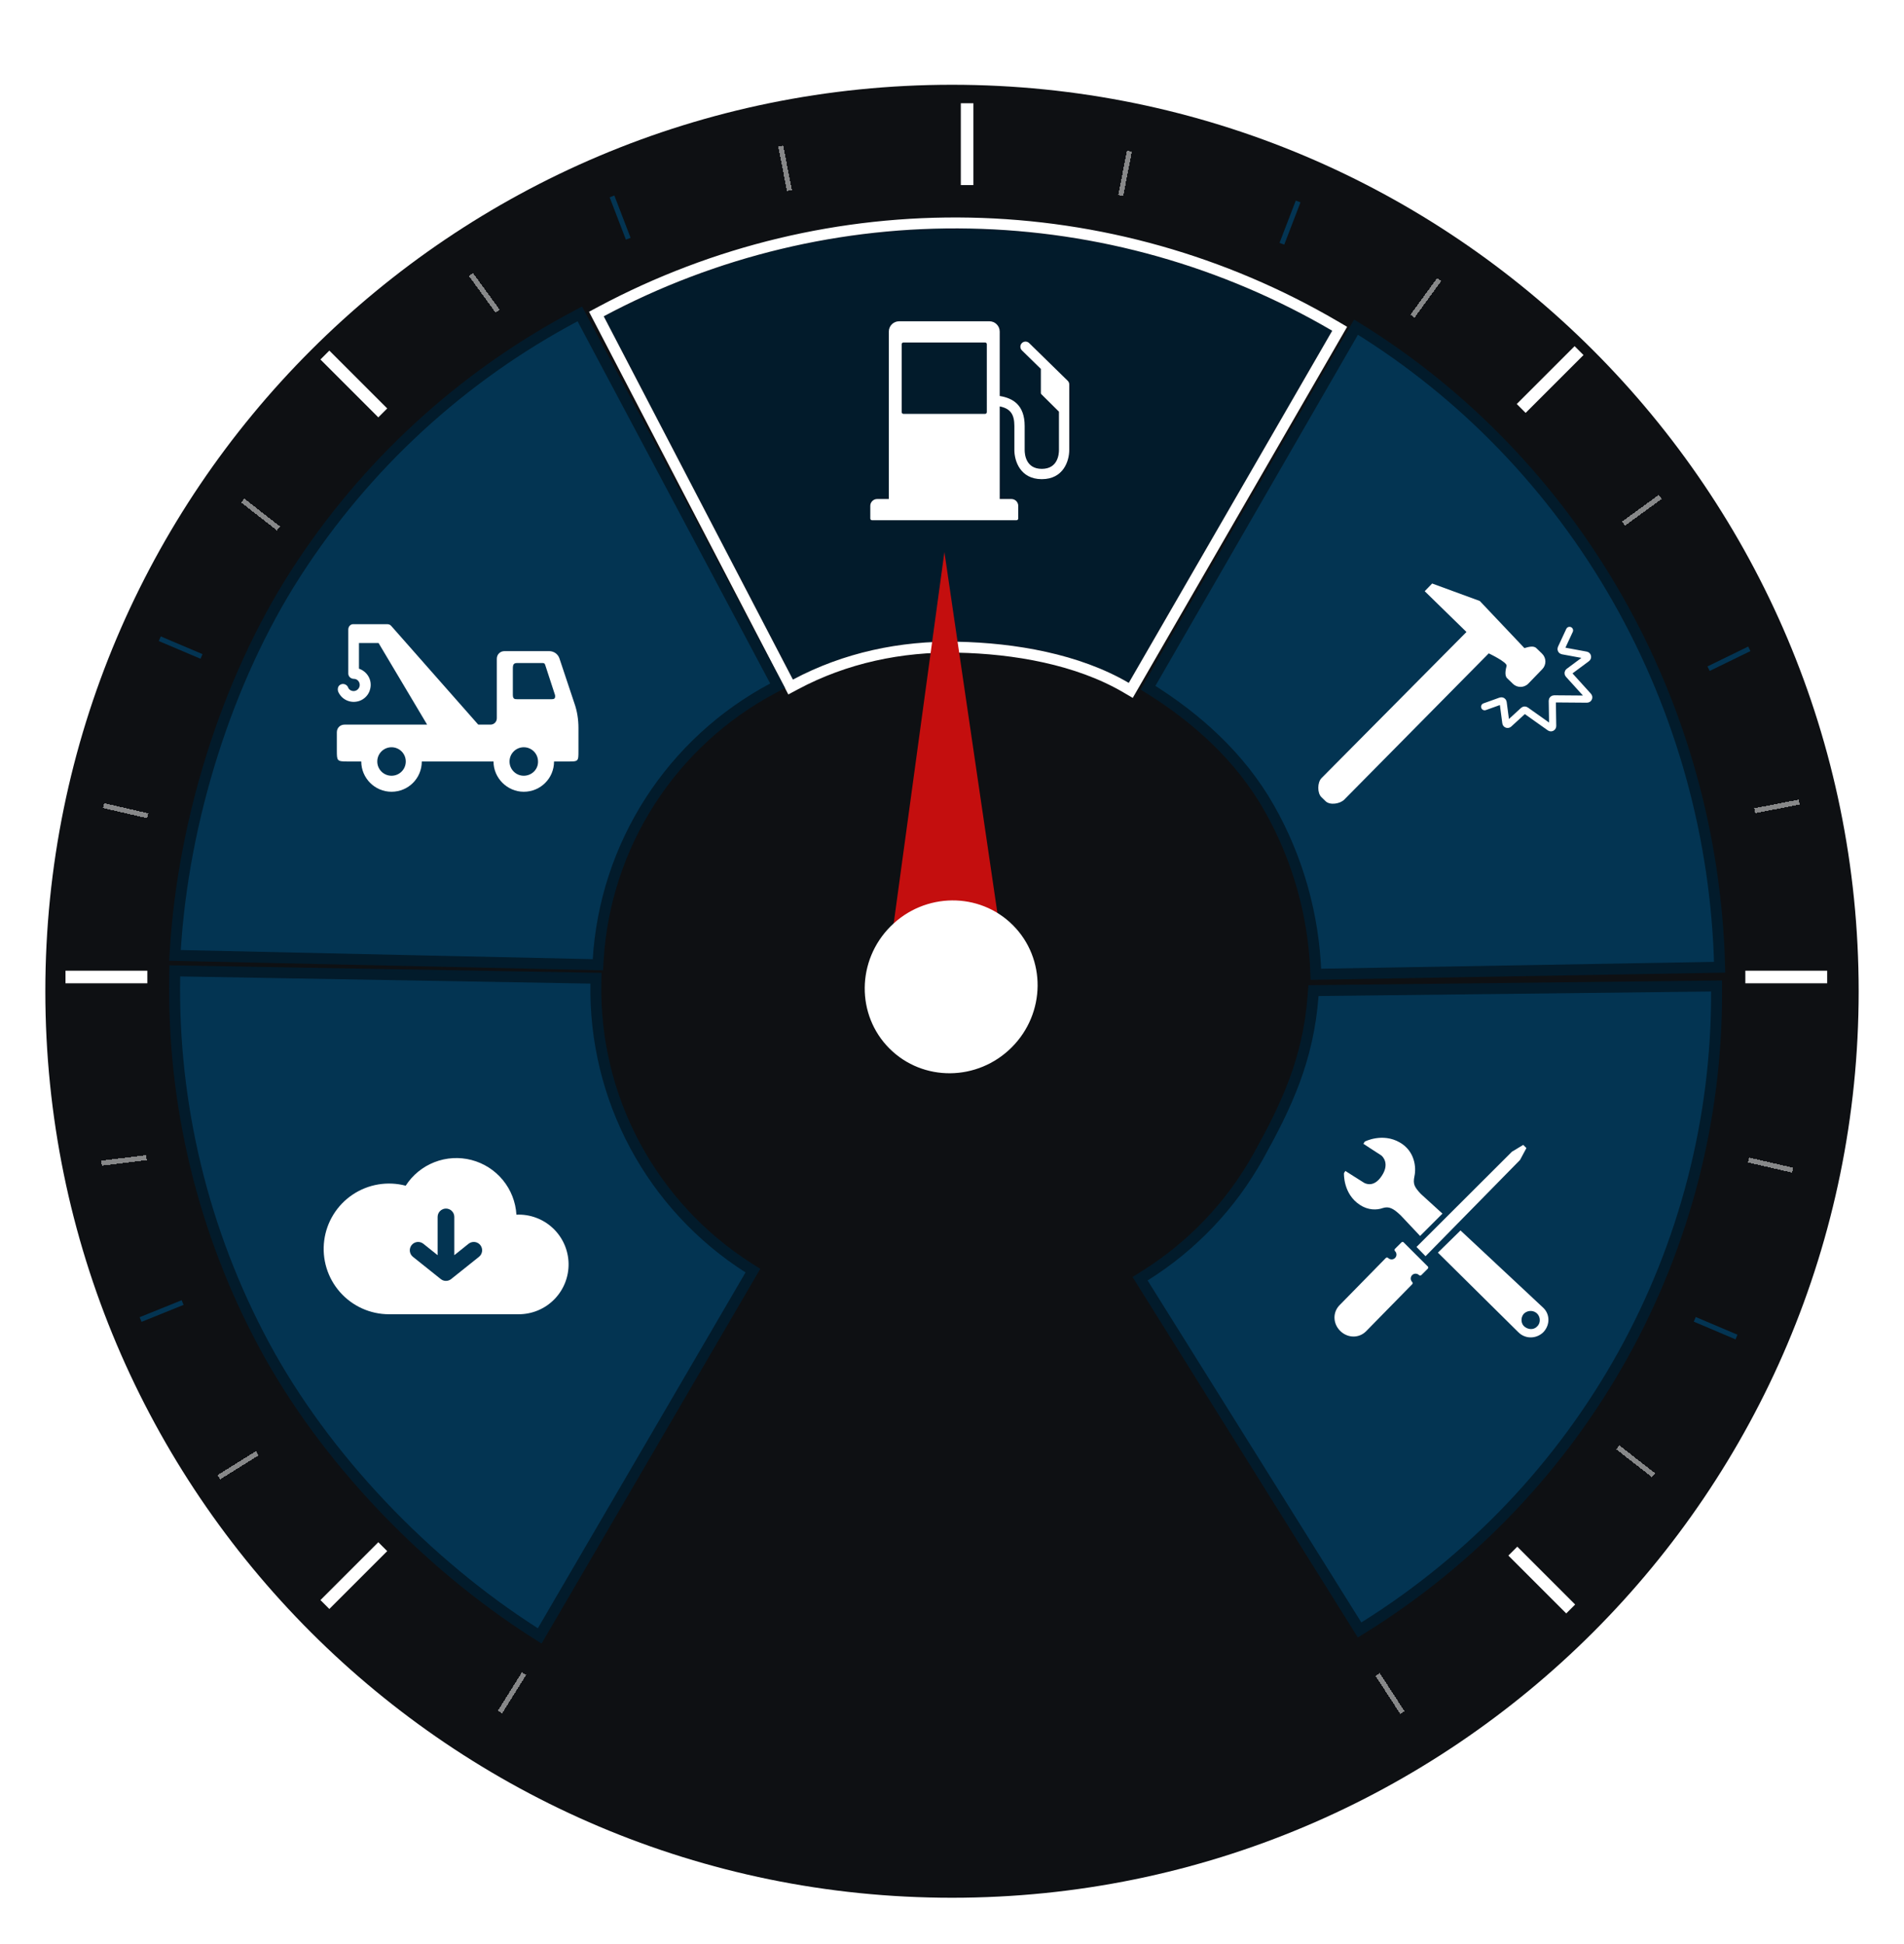 <svg width="756" height="772" viewBox="0 0 756 772" fill="none" xmlns="http://www.w3.org/2000/svg">
<g filter="url(#filter0_d_710_976)">
<path d="M743 390.001C743 591.585 579.584 755.001 378 755.001C176.416 755.001 13 591.585 13 390.001C13 188.418 176.416 25.002 378 25.002C579.584 25.002 743 188.418 743 390.001Z" fill="white" fill-opacity="0.6" shape-rendering="crispEdges"/>
</g>
<g filter="url(#filter1_d_710_976)">
<path d="M738 390.001C738 588.824 576.823 750.001 378 750.001C179.177 750.001 18 588.824 18 390.001C18 191.179 179.177 30.002 378 30.002C576.823 30.002 738 191.179 738 390.001Z" fill="#0E1013"/>
</g>
<path d="M381.5 71.001V73.501H386.5V71.001H381.5ZM381.5 41.002V71.001H386.5V41.002H381.5Z" fill="white"/>
<path d="M56 390.5H58.5V385.5H56V390.5ZM26 390.5H56V385.5H26V390.5Z" fill="white"/>
<path d="M148.445 163.981L150.213 165.749L153.749 162.213L151.981 160.445L148.445 163.981ZM127.232 142.768L148.445 163.981L151.981 160.445L130.768 139.232L127.232 142.768Z" fill="white"/>
<path d="M626.981 142.768L628.749 141L625.213 137.464L623.445 139.232L626.981 142.768ZM605.768 163.981L626.981 142.768L623.445 139.232L602.232 160.445L605.768 163.981Z" fill="white"/>
<path d="M620.125 638.978L621.893 640.746L625.428 637.211L623.661 635.443L620.125 638.978ZM598.912 617.765L620.125 638.978L623.661 635.443L602.447 614.23L598.912 617.765Z" fill="white"/>
<path d="M151.981 617.768L153.749 616L150.213 612.464L148.445 614.232L151.981 617.768ZM130.768 638.981L151.981 617.768L148.445 614.232L127.232 635.445L130.768 638.981Z" fill="white"/>
<path d="M723 390.5H725.5V385.5H723V390.5ZM693 390.5H723V385.5H693V390.5Z" fill="white"/>
<path d="M537.075 544.501H532.159V520.937H545.665V525.031H537.075V531.107H545.069V535.185H537.075V544.501ZM569.455 520.937V536.184C569.455 537.807 569.095 539.273 568.375 540.584C567.666 541.884 566.586 542.916 565.135 543.679C563.696 544.442 561.88 544.823 559.688 544.823C556.572 544.823 554.197 544.028 552.564 542.438C550.93 540.847 550.114 538.741 550.114 536.12V520.937H555.094V535.362C555.094 537.307 555.492 538.672 556.287 539.456C557.082 540.24 558.259 540.633 559.817 540.633C560.913 540.633 561.799 540.444 562.476 540.068C563.164 539.692 563.669 539.112 563.991 538.328C564.313 537.543 564.475 536.544 564.475 535.33V520.937H569.455ZM588.796 544.501H575.225V520.937H588.796V525.031H580.221V530.205H588.199V534.298H580.221V540.375H588.796V544.501ZM593.728 544.501V520.937H598.724V540.375H608.282V544.501H593.728ZM616.582 540.665L616.824 541.035C616.631 541.809 616.378 542.642 616.067 543.534C615.766 544.426 615.433 545.317 615.067 546.209C614.713 547.101 614.353 547.95 613.987 548.756H610.442C610.656 547.885 610.866 546.972 611.07 546.016C611.274 545.059 611.462 544.119 611.634 543.195C611.817 542.271 611.962 541.428 612.069 540.665H616.582ZM541.249 589.501H536.253V570.095H529.854V565.937H547.648V570.095H541.249V589.501ZM572.662 577.687C572.662 579.503 572.437 581.157 571.985 582.651C571.534 584.134 570.846 585.412 569.922 586.487C569.009 587.561 567.848 588.389 566.441 588.969C565.033 589.538 563.368 589.823 561.444 589.823C559.521 589.823 557.856 589.538 556.448 588.969C555.04 588.389 553.875 587.561 552.951 586.487C552.037 585.412 551.355 584.128 550.904 582.635C550.452 581.141 550.227 579.481 550.227 577.654C550.227 575.215 550.624 573.093 551.419 571.288C552.225 569.472 553.461 568.064 555.126 567.065C556.792 566.066 558.909 565.566 561.477 565.566C564.034 565.566 566.135 566.066 567.779 567.065C569.433 568.064 570.658 569.472 571.453 571.288C572.259 573.104 572.662 575.237 572.662 577.687ZM555.465 577.687C555.465 579.331 555.669 580.749 556.077 581.942C556.496 583.124 557.146 584.037 558.028 584.682C558.909 585.316 560.048 585.633 561.444 585.633C562.863 585.633 564.012 585.316 564.894 584.682C565.775 584.037 566.414 583.124 566.812 581.942C567.22 580.749 567.424 579.331 567.424 577.687C567.424 575.215 566.962 573.27 566.038 571.852C565.114 570.434 563.593 569.725 561.477 569.725C560.069 569.725 558.919 570.047 558.028 570.692C557.146 571.326 556.496 572.239 556.077 573.432C555.669 574.614 555.465 576.032 555.465 577.687ZM606.493 565.937L600.497 589.501H594.808L591.616 577.123C591.552 576.886 591.466 576.526 591.358 576.043C591.251 575.559 591.138 575.033 591.02 574.463C590.902 573.883 590.794 573.34 590.698 572.835C590.612 572.319 590.553 571.911 590.52 571.61C590.488 571.911 590.424 572.314 590.327 572.819C590.241 573.324 590.139 573.861 590.021 574.431C589.913 575 589.806 575.532 589.698 576.027C589.591 576.521 589.505 576.897 589.441 577.155L586.265 589.501H580.592L574.58 565.937H579.496L582.51 578.799C582.596 579.186 582.693 579.648 582.8 580.185C582.918 580.722 583.031 581.286 583.139 581.877C583.257 582.457 583.359 583.022 583.445 583.569C583.542 584.107 583.611 584.574 583.654 584.972C583.708 584.563 583.778 584.091 583.864 583.553C583.95 583.005 584.041 582.452 584.138 581.893C584.245 581.324 584.353 580.797 584.46 580.314C584.568 579.83 584.664 579.438 584.75 579.137L588.183 565.937H592.906L596.339 579.137C596.414 579.427 596.5 579.819 596.597 580.314C596.704 580.797 596.812 581.324 596.919 581.893C597.026 582.463 597.123 583.022 597.209 583.569C597.306 584.107 597.376 584.574 597.419 584.972C597.494 584.434 597.596 583.784 597.725 583.022C597.865 582.248 598.01 581.48 598.16 580.717C598.321 579.954 598.461 579.314 598.579 578.799L601.577 565.937H606.493Z" fill="white"/>
<path d="M642.38 237.964C667.645 282.426 681.544 332.705 682.798 384.122L522.483 386.92C521.726 363.675 515.353 340.967 503.918 320.843C492.43 300.626 475.169 285.114 455.837 273.114L538.415 129.919C581.363 156.369 617.131 193.528 642.38 237.964Z" fill="#033452" stroke="#021B2B" stroke-width="4.343"/>
<path d="M538.69 645.474L539.841 647.316L541.683 646.165C584.622 619.334 620.028 582.043 644.52 537.854C669.011 493.665 681.769 444.053 681.571 393.759L681.563 391.571L679.375 391.596L523.519 393.39L521.528 393.413L521.379 395.399C519.453 421.07 510.603 439.41 499.706 459.072C488.945 478.488 473.386 494.876 454.515 506.668L452.673 507.819L453.824 509.66L538.69 645.474Z" fill="#033452" stroke="#021B2B" stroke-width="4.343"/>
<g filter="url(#filter2_d_710_976)">
<path d="M528.971 127.643C485.269 102.034 435.731 88.06 385.089 87.056C334.447 86.051 284.393 98.05 239.71 121.905L314.831 266.183C334.938 255.448 357.414 250.695 380.203 251.147C402.992 251.599 428.525 255.966 448.191 267.49L528.971 127.643Z" fill="#021B2B"/>
<path d="M530.851 128.729L531.931 126.86L530.069 125.769C486.047 99.973 436.145 85.897 385.132 84.885C334.119 83.873 283.698 95.959 238.688 119.99L236.792 121.002L237.784 122.908L312.905 267.186L313.918 269.132L315.854 268.099C335.598 257.557 357.7 252.873 380.16 253.318C402.767 253.767 427.879 258.104 447.093 269.364L448.978 270.469L450.071 268.576L530.851 128.729Z" stroke="white" stroke-width="4.343"/>
</g>
<path d="M231.249 126.573L230.229 124.655L228.312 125.675C183.261 149.629 145.105 184.736 117.49 227.64C89.859 270.57 72.76 326.27 69.617 377.166L69.478 379.421L71.737 379.47L235.304 383.085L237.391 383.131L237.52 381.048C238.901 358.669 245.999 337.017 258.134 318.163C270.269 299.309 287.037 283.881 306.834 273.355L308.752 272.335L307.732 270.418L231.249 126.573Z" fill="#033452" stroke="#021B2B" stroke-width="4.343"/>
<path d="M71.577 385.606L69.406 385.568L69.368 387.739C68.477 438.754 80.684 489.146 104.821 534.099C128.973 579.078 169.399 621.038 212.39 648.461L214.295 649.676L215.433 647.725L297.894 506.418L298.946 504.615L297.186 503.493C278.283 491.434 262.787 474.73 252.18 454.976C241.573 435.221 236.209 413.077 236.6 390.658L236.638 388.487L234.467 388.449L71.577 385.606Z" fill="#033452" stroke="#021B2B" stroke-width="4.343"/>
<path d="M374.984 219.246L398.028 376.223L353.62 375.754L374.984 219.246Z" fill="#C40E0E"/>
<ellipse cx="377.669" cy="391.906" rx="34.648" ry="33.994" transform="rotate(-45 377.669 391.906)" fill="white"/>
<g filter="url(#filter3_d_710_976)">
<path fill-rule="evenodd" clip-rule="evenodd" d="M161.083 468.052C163.81 463.809 167.808 460.537 172.507 458.705C177.205 456.873 182.363 456.574 187.242 457.851C192.121 459.128 196.471 461.915 199.669 465.815C202.867 469.714 204.75 474.525 205.048 479.56C207.685 479.436 210.321 479.841 212.8 480.751C215.279 481.662 217.55 483.06 219.48 484.862C221.41 486.664 222.959 488.835 224.037 491.245C225.115 493.656 225.699 496.258 225.756 498.898C225.812 501.538 225.339 504.163 224.365 506.617C223.391 509.071 221.936 511.306 220.084 513.189C218.233 515.072 216.023 516.565 213.586 517.581C211.148 518.596 208.532 519.113 205.891 519.102H154.435C150.747 519.097 147.102 518.306 143.743 516.782C140.384 515.257 137.389 513.035 134.957 510.262C132.525 507.488 130.712 504.229 129.639 500.7C128.565 497.171 128.257 493.454 128.733 489.797C129.209 486.139 130.46 482.625 132.401 479.489C134.342 476.353 136.93 473.666 139.991 471.609C143.052 469.551 146.517 468.17 150.154 467.556C153.791 466.943 157.517 467.112 161.083 468.052ZM177.075 505.849C177.87 505.849 178.599 505.571 179.174 505.098L190.191 496.289C190.531 496.017 190.814 495.681 191.024 495.299C191.234 494.918 191.367 494.499 191.415 494.066C191.463 493.633 191.425 493.195 191.304 492.777C191.183 492.359 190.98 491.969 190.708 491.629C190.436 491.289 190.1 491.006 189.718 490.796C189.337 490.586 188.918 490.453 188.485 490.405C188.052 490.357 187.614 490.395 187.196 490.516C186.778 490.637 186.387 490.84 186.047 491.112L180.388 495.644V480.448C180.388 479.569 180.039 478.726 179.418 478.105C178.797 477.484 177.954 477.135 177.075 477.135C176.197 477.135 175.354 477.484 174.732 478.105C174.111 478.726 173.762 479.569 173.762 480.448V495.644L168.099 491.116C167.759 490.845 167.369 490.642 166.95 490.521C166.532 490.4 166.095 490.363 165.662 490.411C165.229 490.459 164.811 490.592 164.429 490.802C164.048 491.012 163.712 491.295 163.44 491.635C163.168 491.975 162.966 492.365 162.845 492.784C162.724 493.202 162.687 493.639 162.735 494.072C162.783 494.505 162.916 494.923 163.126 495.305C163.336 495.686 163.619 496.022 163.959 496.294L174.995 505.12C175.576 505.59 176.301 505.849 177.049 505.853L177.075 505.849Z" fill="white"/>
</g>
<path d="M228.065 279.291L222.107 261.417C221.501 259.7 219.886 258.589 218.068 258.589H200.295C198.578 258.589 197.266 259.902 197.266 261.619V285.249C197.266 286.663 196.155 287.774 194.741 287.774H189.894L155.357 248.592C154.954 248.087 154.348 247.885 153.742 247.885H140.412C139.2 247.784 138.291 248.794 138.291 250.006V267.476C138.291 268.688 139.301 269.597 140.513 269.597C141.826 269.597 142.836 270.707 142.836 272.02C142.836 273.333 141.725 274.444 140.412 274.444C139.402 274.444 138.493 273.838 138.19 272.929C137.685 271.717 136.07 271.212 134.959 272.02C134.05 272.626 133.949 273.939 134.353 274.848C135.767 277.877 139.2 279.493 142.634 278.382C144.754 277.675 146.471 275.858 146.976 273.636C147.885 270 145.764 266.668 142.533 265.557V255.358H150.308L169.596 287.774H136.777C135.06 287.774 133.747 289.086 133.747 290.803V298.074C133.765 302.177 133.747 302.416 138.089 302.416H143.441C143.441 308.98 148.794 314.433 155.458 314.433C162.123 314.433 167.475 309.081 167.475 302.416H195.953C195.953 308.98 201.406 314.433 207.97 314.433C214.635 314.433 219.987 309.081 219.987 302.416H225.44C229.681 302.416 229.681 302.416 229.681 298.175V289.086C229.681 285.754 229.176 282.421 228.065 279.291ZM155.458 308.071C152.328 308.071 149.803 305.547 149.803 302.416C149.803 299.286 152.328 296.761 155.458 296.761C158.589 296.761 161.114 299.286 161.114 302.416C161.114 305.547 158.589 308.071 155.458 308.071ZM207.97 308.071C204.839 308.071 202.315 305.547 202.315 302.416C202.315 299.286 204.839 296.761 207.97 296.761C211.1 296.761 213.625 299.286 213.625 302.416C213.726 305.547 211.1 308.071 207.97 308.071ZM219.078 277.675H205.344C204.435 277.675 203.627 277.675 203.627 275.958V266.567C203.627 264.399 203.509 263.309 205.325 263.309H215.496C216.203 263.309 216.384 263.692 216.586 264.399L220.391 276.059C220.582 277.476 219.987 277.675 219.078 277.675Z" fill="white"/>
<path d="M408.62 136.233C407.813 135.445 406.519 135.46 405.732 136.266C404.943 137.072 404.957 138.365 405.764 139.155L413.281 146.504V156.077C413.281 156.258 413.353 156.431 413.482 156.56L420.468 163.485V178.715C420.468 180.471 419.977 186.203 413.66 186.203C407.343 186.203 406.851 180.471 406.851 178.715V169.183C406.851 160.866 402.211 158.104 396.943 157.264V131.68C396.943 129.424 395.115 127.594 392.858 127.594H357C354.745 127.594 352.916 129.424 352.916 131.68V198.175H348.277C346.774 198.175 345.555 199.396 345.555 200.9V205.912C345.555 206.286 345.86 206.593 346.235 206.593H403.624C403.999 206.593 404.304 206.286 404.304 205.912V200.9C404.304 199.396 403.085 198.175 401.581 198.175H396.942V161.404C401.199 162.246 402.765 164.546 402.765 169.183V178.715C402.765 183.013 405.06 190.289 413.659 190.289C422.259 190.289 424.553 183.014 424.553 178.715V152.672C424.553 152.122 424.331 151.595 423.939 151.211L408.62 136.233ZM391.826 163.678C391.826 164.055 391.522 164.359 391.146 164.359H358.712C358.337 164.359 358.032 164.054 358.032 163.678V136.692C358.032 136.317 358.337 136.012 358.712 136.012H391.145C391.522 136.012 391.825 136.318 391.825 136.692L391.826 163.678Z" fill="white"/>
<path d="M612.287 259.595L609.994 257.38C608.851 256.277 606.705 256.991 605.277 257.38L587.558 238.668L568.647 231.731L565.693 234.79L582.271 250.981L524.709 309.026C523.045 310.75 522.985 314.946 524.709 316.612L526.365 318.211C528.089 319.875 532.118 319.243 533.782 317.52L591.12 259.475C591.12 259.475 598.538 262.99 598.198 264.43C597.859 265.871 597.285 268.255 598.428 269.359L600.721 271.573C602.445 273.238 605.194 273.189 606.858 271.466L612.396 265.731C614.059 264.007 614.012 261.26 612.287 259.595Z" fill="white"/>
<path d="M589.492 280.667L595.895 278.369C596.32 278.217 596.777 278.495 596.836 278.943L597.908 287.073C597.983 287.641 598.666 287.889 599.089 287.502L604.917 282.161C605.163 281.936 605.532 281.912 605.804 282.105L615.391 288.903C615.864 289.238 616.517 288.894 616.508 288.314L616.349 278.262C616.343 277.864 616.665 277.539 617.062 277.543L630.117 277.647C630.734 277.652 631.062 276.921 630.648 276.464L622.803 267.801C622.523 267.491 622.57 267.007 622.905 266.757L630.063 261.436C630.559 261.067 630.377 260.284 629.769 260.172L620.409 258.447C619.954 258.363 619.7 257.872 619.895 257.452L623.195 250.347" stroke="white" stroke-width="2.831" stroke-linecap="round"/>
<path d="M566.026 498.878L584.785 479.766L603.543 460.653L606.076 455.939L604.815 454.675L600.356 457.359L562.433 495.212L566.026 498.878Z" fill="white"/>
<path d="M532.123 528.532C535.006 531.411 539.518 531.586 542.396 528.709L560.71 510.03C560.963 509.773 560.963 509.365 560.71 509.108C559.959 508.348 559.959 507.137 560.71 506.382C561.458 505.636 562.681 505.636 563.437 506.382C563.689 506.643 564.103 506.643 564.361 506.382L566.916 503.835C567.125 503.622 567.149 503.304 567.006 503.051L557.242 493.304C556.989 493.162 556.671 493.181 556.462 493.395L553.905 495.946C553.649 496.202 553.654 496.611 553.91 496.867C554.663 497.623 554.663 498.844 553.91 499.593C553.154 500.344 551.932 500.34 551.179 499.593C550.928 499.333 550.514 499.333 550.252 499.593L531.946 518.27C529.064 521.146 529.239 525.654 532.123 528.532Z" fill="white"/>
<path d="M612.827 519.421L579.91 488.654L570.928 497.464L602.822 529.028C605.537 531.806 609.895 531.806 612.72 529.14C615.441 526.362 615.55 522.092 612.827 519.421ZM610.322 526.788C608.913 528.282 606.624 528.07 605.106 526.676C603.8 525.394 603.8 523.056 605.106 521.666C606.624 520.274 608.913 520.274 610.322 521.666C611.742 523.056 611.742 525.51 610.322 526.788Z" fill="white"/>
<path d="M563.862 490.835L572.741 481.971L564.148 474.142C561.621 471.402 560.955 470.3 561.621 467.107C562.392 463.592 561.774 457.132 555.778 453.693C548.892 449.737 541.898 453.36 541.898 453.36L541.35 454.239C541.35 454.239 547.521 458.31 548.292 458.752C549.168 459.303 551.813 462.267 548.616 466.998C545.527 471.724 542.121 470.19 541.126 469.417C540.36 468.974 534.185 465.017 534.185 465.017L533.637 465.896C533.637 465.896 533.194 474.142 540.023 478.541C543.22 480.63 546.632 480.63 549.057 479.756C551.48 478.987 553.245 479.866 556.214 482.721L563.862 490.835Z" fill="white"/>
<g filter="url(#filter4_d_710_976)">
<path d="M187 105.003L197.58 119.565" stroke="white" stroke-opacity="0.5" stroke-width="2" shape-rendering="crispEdges"/>
</g>
<g filter="url(#filter5_d_710_976)">
<path d="M243 74.003L249.451 90.807" stroke="#033452" stroke-width="2"/>
</g>
<g filter="url(#filter6_d_710_976)">
<path d="M313.435 71.672L310 54.003" stroke="white" stroke-opacity="0.5" stroke-width="2" shape-rendering="crispEdges"/>
</g>
<g filter="url(#filter7_d_710_976)">
<path d="M571.435 107.002L560.854 121.565" stroke="white" stroke-opacity="0.5" stroke-width="2" shape-rendering="crispEdges"/>
</g>
<g filter="url(#filter8_d_710_976)">
<path d="M515.435 76.002L508.984 92.807" stroke="#033452" stroke-width="2"/>
</g>
<g filter="url(#filter9_d_710_976)">
<path d="M445 73.672L448.435 56.003" stroke="white" stroke-opacity="0.5" stroke-width="2" shape-rendering="crispEdges"/>
</g>
<g filter="url(#filter10_d_710_976)">
<path d="M96.381 194.78L110.565 205.862" stroke="white" stroke-opacity="0.5" stroke-width="2" shape-rendering="crispEdges"/>
</g>
<g filter="url(#filter11_d_710_976)">
<path d="M63.446 249.664L80.015 256.697" stroke="#033452" stroke-width="2"/>
</g>
<g filter="url(#filter12_d_710_976)">
<path d="M58.658 319.974L41.12 315.925" stroke="white" stroke-opacity="0.5" stroke-width="2" shape-rendering="crispEdges"/>
</g>
<g filter="url(#filter13_d_710_976)">
<path d="M656.554 581.866L642.37 570.784" stroke="white" stroke-opacity="0.5" stroke-width="2" shape-rendering="crispEdges"/>
</g>
<g filter="url(#filter14_d_710_976)">
<path d="M689.489 526.982L672.92 519.949" stroke="#033452" stroke-width="2"/>
</g>
<g filter="url(#filter15_d_710_976)">
<path d="M694.276 456.671L711.815 460.721" stroke="white" stroke-opacity="0.5" stroke-width="2" shape-rendering="crispEdges"/>
</g>
<g filter="url(#filter16_d_710_976)">
<path d="M40.3 457.931L58.166 455.738" stroke="white" stroke-opacity="0.5" stroke-width="2" shape-rendering="crispEdges"/>
</g>
<g filter="url(#filter17_d_710_976)">
<path d="M55.819 520.029L72.509 513.286" stroke="#033452" stroke-width="2"/>
</g>
<g filter="url(#filter18_d_710_976)">
<path d="M102.151 573.131L86.886 582.67" stroke="white" stroke-opacity="0.5" stroke-width="2" shape-rendering="crispEdges"/>
</g>
<g filter="url(#filter19_d_710_976)">
<path d="M208.059 660.649L198.52 675.914" stroke="white" stroke-opacity="0.5" stroke-width="2" shape-rendering="crispEdges"/>
</g>
<g filter="url(#filter20_d_710_976)">
<path d="M556.804 676.096L547 661" stroke="white" stroke-opacity="0.5" stroke-width="2" shape-rendering="crispEdges"/>
</g>
<g filter="url(#filter21_d_710_976)">
<path d="M714.399 314.527L696.73 317.962" stroke="white" stroke-opacity="0.5" stroke-width="2" shape-rendering="crispEdges"/>
</g>
<g filter="url(#filter22_d_710_976)">
<path d="M694.586 253.663L678.408 261.554" stroke="#033452" stroke-width="2"/>
</g>
<g filter="url(#filter23_d_710_976)">
<path d="M644.662 203.923L659.224 193.342" stroke="white" stroke-opacity="0.5" stroke-width="2" shape-rendering="crispEdges"/>
</g>
<defs>
<filter id="filter0_d_710_976" x="0.4" y="16.401" width="755.2" height="755.2" filterUnits="userSpaceOnUse" color-interpolation-filters="sRGB">
<feFlood flood-opacity="0" result="BackgroundImageFix"/>
<feColorMatrix in="SourceAlpha" type="matrix" values="0 0 0 0 0 0 0 0 0 0 0 0 0 0 0 0 0 0 127 0" result="hardAlpha"/>
<feOffset dy="4"/>
<feGaussianBlur stdDeviation="6.3"/>
<feComposite in2="hardAlpha" operator="out"/>
<feColorMatrix type="matrix" values="0 0 0 0 0 0 0 0 0 0 0 0 0 0 0 0 0 0 1 0"/>
<feBlend mode="normal" in2="BackgroundImageFix" result="effect1_dropShadow_710_976"/>
<feBlend mode="normal" in="SourceGraphic" in2="effect1_dropShadow_710_976" result="shape"/>
</filter>
<filter id="filter1_d_710_976" x="14.338" y="30.002" width="727.325" height="727.325" filterUnits="userSpaceOnUse" color-interpolation-filters="sRGB">
<feFlood flood-opacity="0" result="BackgroundImageFix"/>
<feColorMatrix in="SourceAlpha" type="matrix" values="0 0 0 0 0 0 0 0 0 0 0 0 0 0 0 0 0 0 127 0" result="hardAlpha"/>
<feOffset dy="3.662"/>
<feGaussianBlur stdDeviation="1.831"/>
<feComposite in2="hardAlpha" operator="out"/>
<feColorMatrix type="matrix" values="0 0 0 0 0 0 0 0 0 0 0 0 0 0 0 0 0 0 0.25 0"/>
<feBlend mode="normal" in2="BackgroundImageFix" result="effect1_dropShadow_710_976"/>
<feBlend mode="normal" in="SourceGraphic" in2="effect1_dropShadow_710_976" result="shape"/>
</filter>
<filter id="filter2_d_710_976" x="230.165" y="82.654" width="308.434" height="198.209" filterUnits="userSpaceOnUse" color-interpolation-filters="sRGB">
<feFlood flood-opacity="0" result="BackgroundImageFix"/>
<feColorMatrix in="SourceAlpha" type="matrix" values="0 0 0 0 0 0 0 0 0 0 0 0 0 0 0 0 0 0 127 0" result="hardAlpha"/>
<feOffset dy="3.708"/>
<feGaussianBlur stdDeviation="1.854"/>
<feComposite in2="hardAlpha" operator="out"/>
<feColorMatrix type="matrix" values="0 0 0 0 0 0 0 0 0 0 0 0 0 0 0 0 0 0 0.25 0"/>
<feBlend mode="normal" in2="BackgroundImageFix" result="effect1_dropShadow_710_976"/>
<feBlend mode="normal" in="SourceGraphic" in2="effect1_dropShadow_710_976" result="shape"/>
</filter>
<filter id="filter3_d_710_976" x="125.684" y="457.072" width="102.907" height="67.693" filterUnits="userSpaceOnUse" color-interpolation-filters="sRGB">
<feFlood flood-opacity="0" result="BackgroundImageFix"/>
<feColorMatrix in="SourceAlpha" type="matrix" values="0 0 0 0 0 0 0 0 0 0 0 0 0 0 0 0 0 0 127 0" result="hardAlpha"/>
<feOffset dy="2.831"/>
<feGaussianBlur stdDeviation="1.416"/>
<feComposite in2="hardAlpha" operator="out"/>
<feColorMatrix type="matrix" values="0 0 0 0 0 0 0 0 0 0 0 0 0 0 0 0 0 0 0.11 0"/>
<feBlend mode="normal" in2="BackgroundImageFix" result="effect1_dropShadow_710_976"/>
<feBlend mode="normal" in="SourceGraphic" in2="effect1_dropShadow_710_976" result="shape"/>
</filter>
<filter id="filter4_d_710_976" x="182.191" y="104.415" width="20.197" height="23.738" filterUnits="userSpaceOnUse" color-interpolation-filters="sRGB">
<feFlood flood-opacity="0" result="BackgroundImageFix"/>
<feColorMatrix in="SourceAlpha" type="matrix" values="0 0 0 0 0 0 0 0 0 0 0 0 0 0 0 0 0 0 127 0" result="hardAlpha"/>
<feOffset dy="4"/>
<feGaussianBlur stdDeviation="2"/>
<feComposite in2="hardAlpha" operator="out"/>
<feColorMatrix type="matrix" values="0 0 0 0 0 0 0 0 0 0 0 0 0 0 0 0 0 0 0.25 0"/>
<feBlend mode="normal" in2="BackgroundImageFix" result="effect1_dropShadow_710_976"/>
<feBlend mode="normal" in="SourceGraphic" in2="effect1_dropShadow_710_976" result="shape"/>
</filter>
<filter id="filter5_d_710_976" x="238.066" y="73.644" width="16.317" height="25.521" filterUnits="userSpaceOnUse" color-interpolation-filters="sRGB">
<feFlood flood-opacity="0" result="BackgroundImageFix"/>
<feColorMatrix in="SourceAlpha" type="matrix" values="0 0 0 0 0 0 0 0 0 0 0 0 0 0 0 0 0 0 127 0" result="hardAlpha"/>
<feOffset dy="4"/>
<feGaussianBlur stdDeviation="2"/>
<feComposite in2="hardAlpha" operator="out"/>
<feColorMatrix type="matrix" values="0 0 0 0 0 0 0 0 0 0 0 0 0 0 0 0 0 0 0.25 0"/>
<feBlend mode="normal" in2="BackgroundImageFix" result="effect1_dropShadow_710_976"/>
<feBlend mode="normal" in="SourceGraphic" in2="effect1_dropShadow_710_976" result="shape"/>
</filter>
<filter id="filter6_d_710_976" x="305.019" y="53.812" width="13.398" height="26.051" filterUnits="userSpaceOnUse" color-interpolation-filters="sRGB">
<feFlood flood-opacity="0" result="BackgroundImageFix"/>
<feColorMatrix in="SourceAlpha" type="matrix" values="0 0 0 0 0 0 0 0 0 0 0 0 0 0 0 0 0 0 127 0" result="hardAlpha"/>
<feOffset dy="4"/>
<feGaussianBlur stdDeviation="2"/>
<feComposite in2="hardAlpha" operator="out"/>
<feColorMatrix type="matrix" values="0 0 0 0 0 0 0 0 0 0 0 0 0 0 0 0 0 0 0.25 0"/>
<feBlend mode="normal" in2="BackgroundImageFix" result="effect1_dropShadow_710_976"/>
<feBlend mode="normal" in="SourceGraphic" in2="effect1_dropShadow_710_976" result="shape"/>
</filter>
<filter id="filter7_d_710_976" x="556.046" y="106.415" width="20.197" height="23.738" filterUnits="userSpaceOnUse" color-interpolation-filters="sRGB">
<feFlood flood-opacity="0" result="BackgroundImageFix"/>
<feColorMatrix in="SourceAlpha" type="matrix" values="0 0 0 0 0 0 0 0 0 0 0 0 0 0 0 0 0 0 127 0" result="hardAlpha"/>
<feOffset dy="4"/>
<feGaussianBlur stdDeviation="2"/>
<feComposite in2="hardAlpha" operator="out"/>
<feColorMatrix type="matrix" values="0 0 0 0 0 0 0 0 0 0 0 0 0 0 0 0 0 0 0.25 0"/>
<feBlend mode="normal" in2="BackgroundImageFix" result="effect1_dropShadow_710_976"/>
<feBlend mode="normal" in="SourceGraphic" in2="effect1_dropShadow_710_976" result="shape"/>
</filter>
<filter id="filter8_d_710_976" x="504.051" y="75.644" width="16.317" height="25.521" filterUnits="userSpaceOnUse" color-interpolation-filters="sRGB">
<feFlood flood-opacity="0" result="BackgroundImageFix"/>
<feColorMatrix in="SourceAlpha" type="matrix" values="0 0 0 0 0 0 0 0 0 0 0 0 0 0 0 0 0 0 127 0" result="hardAlpha"/>
<feOffset dy="4"/>
<feGaussianBlur stdDeviation="2"/>
<feComposite in2="hardAlpha" operator="out"/>
<feColorMatrix type="matrix" values="0 0 0 0 0 0 0 0 0 0 0 0 0 0 0 0 0 0 0.25 0"/>
<feBlend mode="normal" in2="BackgroundImageFix" result="effect1_dropShadow_710_976"/>
<feBlend mode="normal" in="SourceGraphic" in2="effect1_dropShadow_710_976" result="shape"/>
</filter>
<filter id="filter9_d_710_976" x="440.019" y="55.812" width="13.398" height="26.051" filterUnits="userSpaceOnUse" color-interpolation-filters="sRGB">
<feFlood flood-opacity="0" result="BackgroundImageFix"/>
<feColorMatrix in="SourceAlpha" type="matrix" values="0 0 0 0 0 0 0 0 0 0 0 0 0 0 0 0 0 0 127 0" result="hardAlpha"/>
<feOffset dy="4"/>
<feGaussianBlur stdDeviation="2"/>
<feComposite in2="hardAlpha" operator="out"/>
<feColorMatrix type="matrix" values="0 0 0 0 0 0 0 0 0 0 0 0 0 0 0 0 0 0 0.25 0"/>
<feBlend mode="normal" in2="BackgroundImageFix" result="effect1_dropShadow_710_976"/>
<feBlend mode="normal" in="SourceGraphic" in2="effect1_dropShadow_710_976" result="shape"/>
</filter>
<filter id="filter10_d_710_976" x="91.766" y="193.992" width="23.415" height="20.658" filterUnits="userSpaceOnUse" color-interpolation-filters="sRGB">
<feFlood flood-opacity="0" result="BackgroundImageFix"/>
<feColorMatrix in="SourceAlpha" type="matrix" values="0 0 0 0 0 0 0 0 0 0 0 0 0 0 0 0 0 0 127 0" result="hardAlpha"/>
<feOffset dy="4"/>
<feGaussianBlur stdDeviation="2"/>
<feComposite in2="hardAlpha" operator="out"/>
<feColorMatrix type="matrix" values="0 0 0 0 0 0 0 0 0 0 0 0 0 0 0 0 0 0 0.25 0"/>
<feBlend mode="normal" in2="BackgroundImageFix" result="effect1_dropShadow_710_976"/>
<feBlend mode="normal" in="SourceGraphic" in2="effect1_dropShadow_710_976" result="shape"/>
</filter>
<filter id="filter11_d_710_976" x="59.056" y="248.743" width="25.351" height="16.874" filterUnits="userSpaceOnUse" color-interpolation-filters="sRGB">
<feFlood flood-opacity="0" result="BackgroundImageFix"/>
<feColorMatrix in="SourceAlpha" type="matrix" values="0 0 0 0 0 0 0 0 0 0 0 0 0 0 0 0 0 0 127 0" result="hardAlpha"/>
<feOffset dy="4"/>
<feGaussianBlur stdDeviation="2"/>
<feComposite in2="hardAlpha" operator="out"/>
<feColorMatrix type="matrix" values="0 0 0 0 0 0 0 0 0 0 0 0 0 0 0 0 0 0 0.25 0"/>
<feBlend mode="normal" in2="BackgroundImageFix" result="effect1_dropShadow_710_976"/>
<feBlend mode="normal" in="SourceGraphic" in2="effect1_dropShadow_710_976" result="shape"/>
</filter>
<filter id="filter12_d_710_976" x="36.895" y="314.951" width="25.988" height="13.998" filterUnits="userSpaceOnUse" color-interpolation-filters="sRGB">
<feFlood flood-opacity="0" result="BackgroundImageFix"/>
<feColorMatrix in="SourceAlpha" type="matrix" values="0 0 0 0 0 0 0 0 0 0 0 0 0 0 0 0 0 0 127 0" result="hardAlpha"/>
<feOffset dy="4"/>
<feGaussianBlur stdDeviation="2"/>
<feComposite in2="hardAlpha" operator="out"/>
<feColorMatrix type="matrix" values="0 0 0 0 0 0 0 0 0 0 0 0 0 0 0 0 0 0 0.25 0"/>
<feBlend mode="normal" in2="BackgroundImageFix" result="effect1_dropShadow_710_976"/>
<feBlend mode="normal" in="SourceGraphic" in2="effect1_dropShadow_710_976" result="shape"/>
</filter>
<filter id="filter13_d_710_976" x="637.754" y="569.996" width="23.415" height="20.658" filterUnits="userSpaceOnUse" color-interpolation-filters="sRGB">
<feFlood flood-opacity="0" result="BackgroundImageFix"/>
<feColorMatrix in="SourceAlpha" type="matrix" values="0 0 0 0 0 0 0 0 0 0 0 0 0 0 0 0 0 0 127 0" result="hardAlpha"/>
<feOffset dy="4"/>
<feGaussianBlur stdDeviation="2"/>
<feComposite in2="hardAlpha" operator="out"/>
<feColorMatrix type="matrix" values="0 0 0 0 0 0 0 0 0 0 0 0 0 0 0 0 0 0 0.25 0"/>
<feBlend mode="normal" in2="BackgroundImageFix" result="effect1_dropShadow_710_976"/>
<feBlend mode="normal" in="SourceGraphic" in2="effect1_dropShadow_710_976" result="shape"/>
</filter>
<filter id="filter14_d_710_976" x="668.529" y="519.028" width="25.351" height="16.874" filterUnits="userSpaceOnUse" color-interpolation-filters="sRGB">
<feFlood flood-opacity="0" result="BackgroundImageFix"/>
<feColorMatrix in="SourceAlpha" type="matrix" values="0 0 0 0 0 0 0 0 0 0 0 0 0 0 0 0 0 0 127 0" result="hardAlpha"/>
<feOffset dy="4"/>
<feGaussianBlur stdDeviation="2"/>
<feComposite in2="hardAlpha" operator="out"/>
<feColorMatrix type="matrix" values="0 0 0 0 0 0 0 0 0 0 0 0 0 0 0 0 0 0 0.25 0"/>
<feBlend mode="normal" in2="BackgroundImageFix" result="effect1_dropShadow_710_976"/>
<feBlend mode="normal" in="SourceGraphic" in2="effect1_dropShadow_710_976" result="shape"/>
</filter>
<filter id="filter15_d_710_976" x="690.052" y="455.697" width="25.988" height="13.998" filterUnits="userSpaceOnUse" color-interpolation-filters="sRGB">
<feFlood flood-opacity="0" result="BackgroundImageFix"/>
<feColorMatrix in="SourceAlpha" type="matrix" values="0 0 0 0 0 0 0 0 0 0 0 0 0 0 0 0 0 0 127 0" result="hardAlpha"/>
<feOffset dy="4"/>
<feGaussianBlur stdDeviation="2"/>
<feComposite in2="hardAlpha" operator="out"/>
<feColorMatrix type="matrix" values="0 0 0 0 0 0 0 0 0 0 0 0 0 0 0 0 0 0 0.25 0"/>
<feBlend mode="normal" in2="BackgroundImageFix" result="effect1_dropShadow_710_976"/>
<feBlend mode="normal" in="SourceGraphic" in2="effect1_dropShadow_710_976" result="shape"/>
</filter>
<filter id="filter16_d_710_976" x="36.178" y="454.745" width="26.109" height="12.179" filterUnits="userSpaceOnUse" color-interpolation-filters="sRGB">
<feFlood flood-opacity="0" result="BackgroundImageFix"/>
<feColorMatrix in="SourceAlpha" type="matrix" values="0 0 0 0 0 0 0 0 0 0 0 0 0 0 0 0 0 0 127 0" result="hardAlpha"/>
<feOffset dy="4"/>
<feGaussianBlur stdDeviation="2"/>
<feComposite in2="hardAlpha" operator="out"/>
<feColorMatrix type="matrix" values="0 0 0 0 0 0 0 0 0 0 0 0 0 0 0 0 0 0 0.25 0"/>
<feBlend mode="normal" in2="BackgroundImageFix" result="effect1_dropShadow_710_976"/>
<feBlend mode="normal" in="SourceGraphic" in2="effect1_dropShadow_710_976" result="shape"/>
</filter>
<filter id="filter17_d_710_976" x="51.444" y="512.359" width="25.439" height="16.597" filterUnits="userSpaceOnUse" color-interpolation-filters="sRGB">
<feFlood flood-opacity="0" result="BackgroundImageFix"/>
<feColorMatrix in="SourceAlpha" type="matrix" values="0 0 0 0 0 0 0 0 0 0 0 0 0 0 0 0 0 0 127 0" result="hardAlpha"/>
<feOffset dy="4"/>
<feGaussianBlur stdDeviation="2"/>
<feComposite in2="hardAlpha" operator="out"/>
<feColorMatrix type="matrix" values="0 0 0 0 0 0 0 0 0 0 0 0 0 0 0 0 0 0 0.25 0"/>
<feBlend mode="normal" in2="BackgroundImageFix" result="effect1_dropShadow_710_976"/>
<feBlend mode="normal" in="SourceGraphic" in2="effect1_dropShadow_710_976" result="shape"/>
</filter>
<filter id="filter18_d_710_976" x="82.356" y="572.283" width="24.325" height="19.235" filterUnits="userSpaceOnUse" color-interpolation-filters="sRGB">
<feFlood flood-opacity="0" result="BackgroundImageFix"/>
<feColorMatrix in="SourceAlpha" type="matrix" values="0 0 0 0 0 0 0 0 0 0 0 0 0 0 0 0 0 0 127 0" result="hardAlpha"/>
<feOffset dy="4"/>
<feGaussianBlur stdDeviation="2"/>
<feComposite in2="hardAlpha" operator="out"/>
<feColorMatrix type="matrix" values="0 0 0 0 0 0 0 0 0 0 0 0 0 0 0 0 0 0 0.25 0"/>
<feBlend mode="normal" in2="BackgroundImageFix" result="effect1_dropShadow_710_976"/>
<feBlend mode="normal" in="SourceGraphic" in2="effect1_dropShadow_710_976" result="shape"/>
</filter>
<filter id="filter19_d_710_976" x="193.672" y="660.119" width="19.234" height="24.325" filterUnits="userSpaceOnUse" color-interpolation-filters="sRGB">
<feFlood flood-opacity="0" result="BackgroundImageFix"/>
<feColorMatrix in="SourceAlpha" type="matrix" values="0 0 0 0 0 0 0 0 0 0 0 0 0 0 0 0 0 0 127 0" result="hardAlpha"/>
<feOffset dy="4"/>
<feGaussianBlur stdDeviation="2"/>
<feComposite in2="hardAlpha" operator="out"/>
<feColorMatrix type="matrix" values="0 0 0 0 0 0 0 0 0 0 0 0 0 0 0 0 0 0 0.25 0"/>
<feBlend mode="normal" in2="BackgroundImageFix" result="effect1_dropShadow_710_976"/>
<feBlend mode="normal" in="SourceGraphic" in2="effect1_dropShadow_710_976" result="shape"/>
</filter>
<filter id="filter20_d_710_976" x="542.161" y="660.456" width="19.481" height="24.185" filterUnits="userSpaceOnUse" color-interpolation-filters="sRGB">
<feFlood flood-opacity="0" result="BackgroundImageFix"/>
<feColorMatrix in="SourceAlpha" type="matrix" values="0 0 0 0 0 0 0 0 0 0 0 0 0 0 0 0 0 0 127 0" result="hardAlpha"/>
<feOffset dy="4"/>
<feGaussianBlur stdDeviation="2"/>
<feComposite in2="hardAlpha" operator="out"/>
<feColorMatrix type="matrix" values="0 0 0 0 0 0 0 0 0 0 0 0 0 0 0 0 0 0 0.25 0"/>
<feBlend mode="normal" in2="BackgroundImageFix" result="effect1_dropShadow_710_976"/>
<feBlend mode="normal" in="SourceGraphic" in2="effect1_dropShadow_710_976" result="shape"/>
</filter>
<filter id="filter21_d_710_976" x="692.539" y="313.545" width="26.051" height="13.398" filterUnits="userSpaceOnUse" color-interpolation-filters="sRGB">
<feFlood flood-opacity="0" result="BackgroundImageFix"/>
<feColorMatrix in="SourceAlpha" type="matrix" values="0 0 0 0 0 0 0 0 0 0 0 0 0 0 0 0 0 0 127 0" result="hardAlpha"/>
<feOffset dy="4"/>
<feGaussianBlur stdDeviation="2"/>
<feComposite in2="hardAlpha" operator="out"/>
<feColorMatrix type="matrix" values="0 0 0 0 0 0 0 0 0 0 0 0 0 0 0 0 0 0 0.25 0"/>
<feBlend mode="normal" in2="BackgroundImageFix" result="effect1_dropShadow_710_976"/>
<feBlend mode="normal" in="SourceGraphic" in2="effect1_dropShadow_710_976" result="shape"/>
</filter>
<filter id="filter22_d_710_976" x="673.97" y="252.765" width="25.055" height="17.688" filterUnits="userSpaceOnUse" color-interpolation-filters="sRGB">
<feFlood flood-opacity="0" result="BackgroundImageFix"/>
<feColorMatrix in="SourceAlpha" type="matrix" values="0 0 0 0 0 0 0 0 0 0 0 0 0 0 0 0 0 0 127 0" result="hardAlpha"/>
<feOffset dy="4"/>
<feGaussianBlur stdDeviation="2"/>
<feComposite in2="hardAlpha" operator="out"/>
<feColorMatrix type="matrix" values="0 0 0 0 0 0 0 0 0 0 0 0 0 0 0 0 0 0 0.25 0"/>
<feBlend mode="normal" in2="BackgroundImageFix" result="effect1_dropShadow_710_976"/>
<feBlend mode="normal" in="SourceGraphic" in2="effect1_dropShadow_710_976" result="shape"/>
</filter>
<filter id="filter23_d_710_976" x="640.074" y="192.533" width="23.738" height="20.198" filterUnits="userSpaceOnUse" color-interpolation-filters="sRGB">
<feFlood flood-opacity="0" result="BackgroundImageFix"/>
<feColorMatrix in="SourceAlpha" type="matrix" values="0 0 0 0 0 0 0 0 0 0 0 0 0 0 0 0 0 0 127 0" result="hardAlpha"/>
<feOffset dy="4"/>
<feGaussianBlur stdDeviation="2"/>
<feComposite in2="hardAlpha" operator="out"/>
<feColorMatrix type="matrix" values="0 0 0 0 0 0 0 0 0 0 0 0 0 0 0 0 0 0 0.25 0"/>
<feBlend mode="normal" in2="BackgroundImageFix" result="effect1_dropShadow_710_976"/>
<feBlend mode="normal" in="SourceGraphic" in2="effect1_dropShadow_710_976" result="shape"/>
</filter>
</defs>
</svg>
